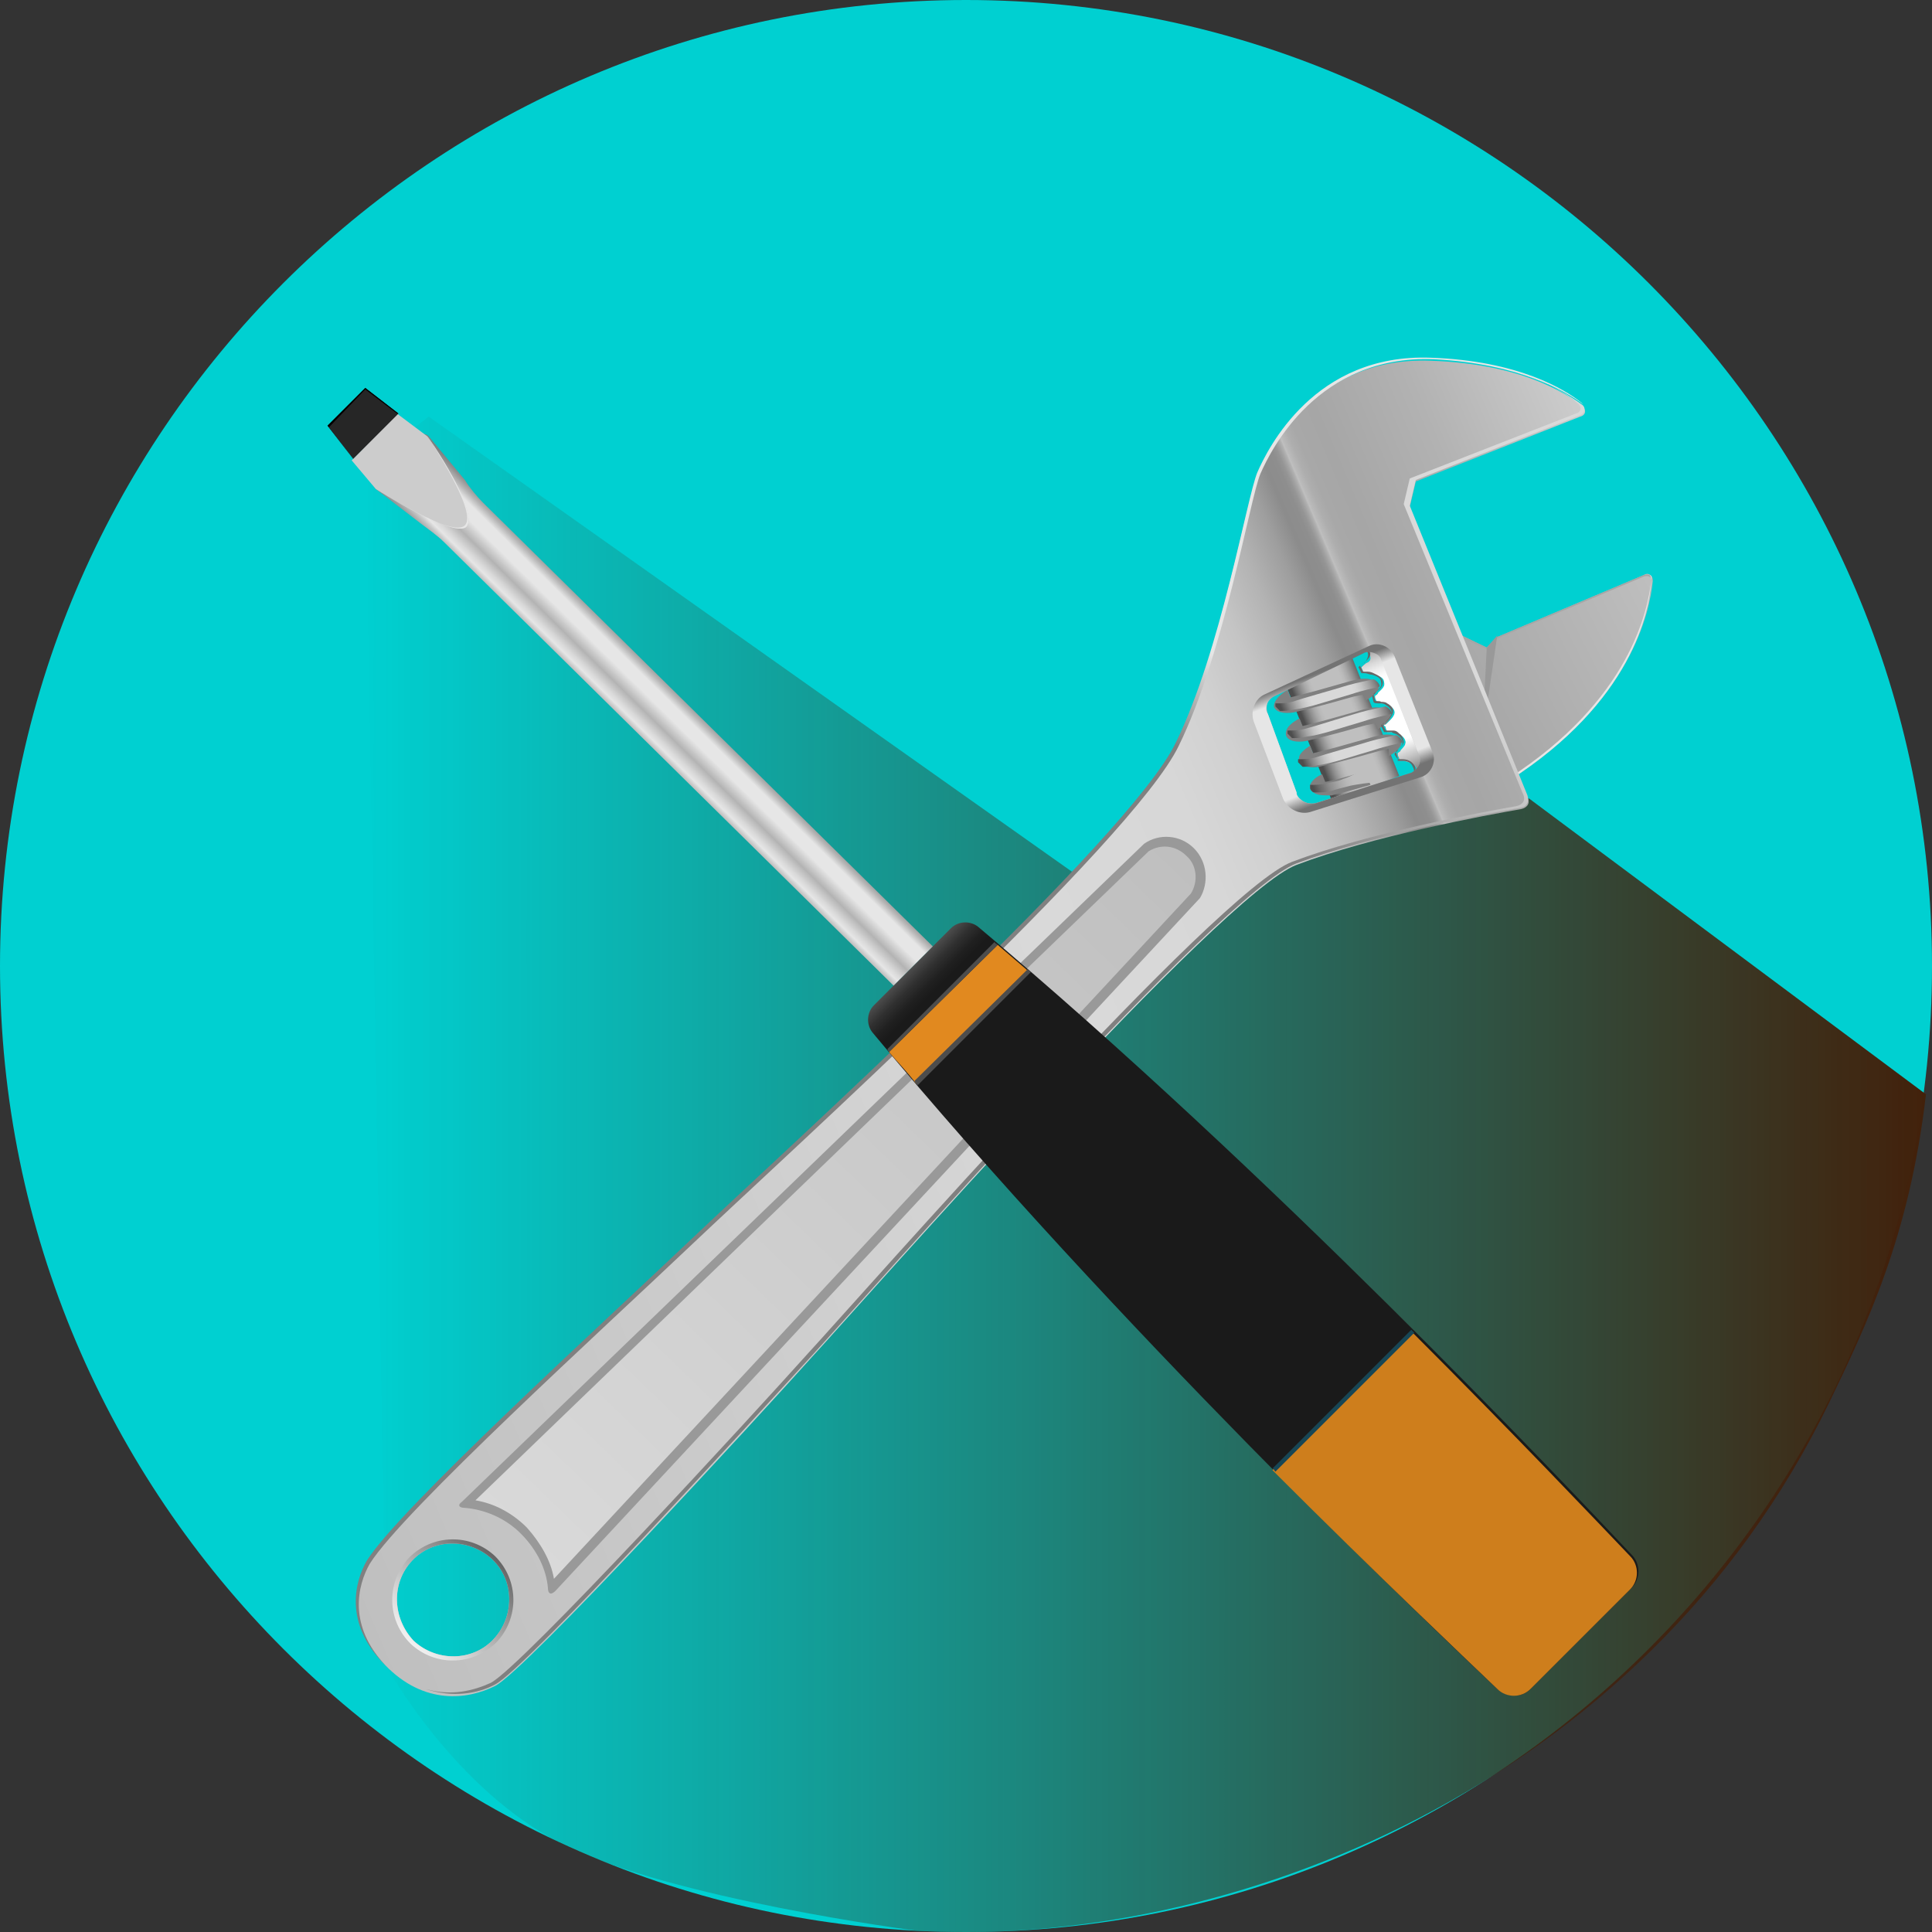 <?xml version="1.0" encoding="UTF-8" standalone="no"?>
<svg
   xmlns:dc="http://purl.org/dc/elements/1.1/"
   xmlns:cc="http://creativecommons.org/ns#"
   xmlns:rdf="http://www.w3.org/1999/02/22-rdf-syntax-ns#"
   xmlns:svg="http://www.w3.org/2000/svg"
   xmlns="http://www.w3.org/2000/svg"
   xmlns:xlink="http://www.w3.org/1999/xlink"
   xmlns:sodipodi="http://sodipodi.sourceforge.net/DTD/sodipodi-0.dtd"
   xmlns:inkscape="http://www.inkscape.org/namespaces/inkscape"
   version="1.1"
   id="Calque_3"
   x="0px"
   y="0px"
   viewBox="0 0 128 128"
   xml:space="preserve"
   sodipodi:docname="syn_maintenance.svg"
   width="128"
   height="128"
   inkscape:version="1.0.2 (e86c870879, 2021-01-15)"
   inkscape:export-filename="/home/sebastien/SRC/trunk/Watchdogd/IHM/img/syn_maintenance.png"
   inkscape:export-xdpi="96"
   inkscape:export-ydpi="96"><rect x="0" y="0" width="128" height="128" fill="#333333" stroke="none"/><defs
   id="defs457" /><sodipodi:namedview
   pagecolor="#ffffff"
   bordercolor="#666666"
   borderopacity="1"
   objecttolerance="10"
   gridtolerance="10"
   guidetolerance="10"
   inkscape:pageopacity="0"
   inkscape:pageshadow="2"
   inkscape:window-width="1920"
   inkscape:window-height="979"
   id="namedview455"
   showgrid="false"
   inkscape:zoom="6.203125"
   inkscape:cx="64"
   inkscape:cy="64"
   inkscape:window-x="0"
   inkscape:window-y="0"
   inkscape:window-maximized="1"
   inkscape:current-layer="g29" />
<style
   type="text/css"
   id="style2">
	.st0{fill:none;}
	.st1{fill:#572A2D;}
	.st2{fill:url(#SVGID_1_);}
	.st3{fill:url(#SVGID_2_);}
	.st4{fill:url(#SVGID_3_);}
	.st5{fill:#A6A6A6;}
	.st6{fill:#E6E6E6;}
	.st7{fill:#999999;}
	.st8{fill:url(#SVGID_4_);}
	.st9{fill:#808080;}
	.st10{fill:url(#SVGID_5_);}
	.st11{fill:url(#SVGID_6_);}
	.st12{fill:url(#SVGID_7_);}
	.st13{fill:url(#SVGID_8_);}
	.st14{fill:url(#SVGID_9_);}
	.st15{fill:url(#SVGID_10_);}
	.st16{fill:#666666;}
	.st17{fill:url(#SVGID_12_);}
	.st18{fill:url(#SVGID_13_);}
	.st19{fill:url(#SVGID_14_);}
	.st20{fill:url(#SVGID_15_);}
	.st21{fill:url(#SVGID_16_);}
	.st22{fill:url(#SVGID_17_);}
	.st23{fill:url(#SVGID_18_);}
	.st24{fill:url(#SVGID_19_);}
	.st25{fill:#E1891F;}
	.st26{fill:#4D4D4D;}
	.st27{fill:#CE7E1C;}
	.st28{fill:#184655;}
	.st29{fill:url(#SVGID_20_);}
	.st30{fill:#CCCCCC;}
	.st31{fill:#262626;}
</style>
<pattern
   y="128"
   width="32.2"
   height="34.5"
   patternUnits="userSpaceOnUse"
   id="SVGID_11_"
   viewBox="0 -34.5 32.2 34.5"
   style="overflow:visible">
	<g
   id="g16">
		<rect
   y="-34.5"
   class="st0"
   width="32.2"
   height="34.5"
   id="rect4" />
		<g
   id="g14">
			<rect
   y="-34.5"
   class="st0"
   width="32.2"
   height="34.5"
   id="rect6" />
			<g
   id="g12">
				<rect
   y="-34.5"
   class="st0"
   width="32.2"
   height="34.5"
   id="rect8" />
				<rect
   y="-34.5"
   class="st1"
   width="32.2"
   height="34.5"
   id="rect10" />
			</g>
		</g>
	</g>
</pattern>
<g
   id="g452">
	<g
   id="g29">
		<pattern
   id="SVGID_1_"
   xlink:href="#SVGID_11_"
   patternTransform="matrix(1.328 0 0 1.328 2607.503 2660.173)">
		</pattern>
		<path
   class="st2"
   d="M 128,64 C 128,99.3 99.3,128 64,128 28.7,128 0,99.3 0,64 0,28.7 28.7,0 64,0 c 35.3,0 64,28.7 64,64 z"
   id="path20"
   style="fill:#00d0d1;fill-opacity:1" />
		
			<linearGradient
   id="SVGID_2_"
   gradientUnits="userSpaceOnUse"
   x1="24.152"
   y1="50.205"
   x2="127.552"
   y2="50.205"
   gradientTransform="matrix(1,0,0,-1,0,128)">
			<stop
   offset="0"
   style="stop-color:#42210B;stop-opacity:0"
   id="stop22" />
			<stop
   offset="1"
   style="stop-color:#42210B"
   id="stop24" />
		</linearGradient>
		<path
   class="st3"
   d="m 121.2,92.9 c 2.4,-5 5.3,-10.9 6.4,-20.4 L 101.3,52.9 72.5,58.8 28.4,27.6 l -4.2,3.3 1.4,79.5 c 0,0 4.5,8.2 11.7,11.8 7.2,3.6 23.3,5.7 23.3,5.7 20.6,1.3 48.3,-9.5 60.6,-35 z"
   id="path27"
   style="fill:url(#SVGID_2_)" />
	</g>
	<g
   id="g380">
		<g
   id="g361">
			<g
   id="g44">
				
					<linearGradient
   id="SVGID_3_"
   gradientUnits="userSpaceOnUse"
   x1="-106.456"
   y1="558.615"
   x2="-111.391"
   y2="544.221"
   gradientTransform="matrix(-0.719,-0.695,-0.695,0.719,408.832,-428.836)">
					<stop
   offset="1.733100e-03"
   style="stop-color:#A6A6A6"
   id="stop31" />
					<stop
   offset="1"
   style="stop-color:#BFBFBF"
   id="stop33" />
				</linearGradient>
				<path
   class="st4"
   d="m 109.5,38.5 c -0.2,2 -1.4,8 -9.5,13.2 -3.4,-5 -4.2,-10.1 -4.2,-10.1 l 2.7,1.3 0.7,-0.7 9.7,-4.1 c 0.3,-0.2 0.6,0 0.6,0.4 z"
   id="path36"
   style="fill:url(#SVGID_3_)" />
				<path
   class="st5"
   d="m 108.9,38.2 -9.7,4.1 -0.7,0.7 -2.7,-1.2 c 0,-0.1 0,-0.2 0,-0.2 l 2.7,1.3 0.7,-0.7 9.7,-4.1 c 0.3,-0.1 0.6,0 0.6,0.4 0,0 0,0 0,0 -0.1,-0.3 -0.3,-0.4 -0.6,-0.3 z"
   id="path38" />
				<path
   class="st6"
   d="m 109.4,38.4 c 0,-0.1 0,-0.2 -0.1,-0.3 0.1,0 0.2,0.2 0.1,0.3 -0.1,2.1 -1.3,8.1 -9.4,13.3 0,0 0,-0.1 -0.1,-0.1 8.1,-5.2 9.3,-11.2 9.5,-13.2 z"
   id="path40" />
				<polygon
   class="st7"
   points="98.2,48.9 99.2,42.1 98.5,42.9 "
   id="polygon42" />
			</g>
			<g
   id="g209">
				
					<linearGradient
   id="SVGID_4_"
   gradientUnits="userSpaceOnUse"
   x1="126.156"
   y1="-573.411"
   x2="130.889"
   y2="-573.411"
   gradientTransform="matrix(-0.928,0.372,0.372,0.928,421.672,532.429)">
					<stop
   offset="0"
   style="stop-color:#4D4D4D"
   id="stop46" />
					<stop
   offset="4.800854e-02"
   style="stop-color:#696969"
   id="stop48" />
					<stop
   offset="0.123"
   style="stop-color:#8E8E8E"
   id="stop50" />
					<stop
   offset="0.192"
   style="stop-color:#A9A9A9"
   id="stop52" />
					<stop
   offset="0.253"
   style="stop-color:#B9B9B9"
   id="stop54" />
					<stop
   offset="0.3"
   style="stop-color:#BFBFBF"
   id="stop56" />
					<stop
   offset="0.7"
   style="stop-color:#BFBFBF"
   id="stop58" />
					<stop
   offset="0.747"
   style="stop-color:#B9B9B9"
   id="stop60" />
					<stop
   offset="0.808"
   style="stop-color:#A9A9A9"
   id="stop62" />
					<stop
   offset="0.877"
   style="stop-color:#8E8E8E"
   id="stop64" />
					<stop
   offset="0.952"
   style="stop-color:#696969"
   id="stop66" />
					<stop
   offset="1"
   style="stop-color:#4D4D4D"
   id="stop68" />
				</linearGradient>
				<polygon
   class="st8"
   points="89.4,43.1 85,44.9 88.3,53.2 92.7,51.4 "
   id="polygon71"
   style="fill:url(#SVGID_4_)" />
				<g
   id="g106">
					<path
   class="st9"
   d="m 85.3,45.7 0.2,0.5 c 0,0 0,0 0,0 0.9,-0.2 2.3,-0.6 3.7,-1 C 89.5,45.1 90,45 90,45 c 0.6,-0.1 1.1,0 1.3,0.4 0.2,0.3 -0.4,0.8 -0.8,1 L 90.3,46 c -0.2,0.1 -0.5,0.1 -0.8,0.2 -2.8,0.8 -3.8,1 -3.8,1 -0.6,0.1 -1.2,0 -1.3,-0.4 0,-0.5 0.6,-0.9 0.9,-1.1 z"
   id="path73" />
					
						<linearGradient
   id="SVGID_5_"
   gradientUnits="userSpaceOnUse"
   x1="125.081"
   y1="-575.806"
   x2="131.982"
   y2="-575.806"
   gradientTransform="matrix(-0.928,0.372,0.372,0.928,421.672,532.429)">
						<stop
   offset="0"
   style="stop-color:#4D4D4D"
   id="stop75" />
						<stop
   offset="7.062650e-03"
   style="stop-color:#525252"
   id="stop77" />
						<stop
   offset="7.697048e-02"
   style="stop-color:#828282"
   id="stop79" />
						<stop
   offset="0.143"
   style="stop-color:#A7A7A7"
   id="stop81" />
						<stop
   offset="0.205"
   style="stop-color:#C3C3C3"
   id="stop83" />
						<stop
   offset="0.259"
   style="stop-color:#D3D3D3"
   id="stop85" />
						<stop
   offset="0.3"
   style="stop-color:#D9D9D9"
   id="stop87" />
						<stop
   offset="0.7"
   style="stop-color:#D9D9D9"
   id="stop89" />
						<stop
   offset="0.741"
   style="stop-color:#D3D3D3"
   id="stop91" />
						<stop
   offset="0.795"
   style="stop-color:#C3C3C3"
   id="stop93" />
						<stop
   offset="0.857"
   style="stop-color:#A7A7A7"
   id="stop95" />
						<stop
   offset="0.923"
   style="stop-color:#828282"
   id="stop97" />
						<stop
   offset="0.993"
   style="stop-color:#525252"
   id="stop99" />
						<stop
   offset="1"
   style="stop-color:#4D4D4D"
   id="stop101" />
					</linearGradient>
					<path
   class="st10"
   d="M 89.3,45.4 C 90,45.2 90.6,45.1 91,45 c 0.2,0.1 0.3,0.2 0.4,0.4 0,0 0,0.1 0,0.1 -0.4,0.1 -1,0.2 -1.9,0.5 -1.4,0.4 -2.8,0.9 -3.7,1 -0.4,0.1 -0.7,0.1 -1,0.1 -0.1,-0.1 -0.2,-0.2 -0.3,-0.3 0,-0.1 0,-0.2 0,-0.2 0.3,0 0.7,0 1.1,-0.1 0.9,-0.3 2.4,-0.7 3.7,-1.1 z"
   id="path104"
   style="fill:url(#SVGID_5_)" />
				</g>
				<g
   id="g141">
					<path
   class="st9"
   d="m 86.1,47.6 0.2,0.5 c 0,0 0,0 0,0 0.9,-0.2 2.3,-0.6 3.7,-1 0.3,-0.1 0.8,-0.2 0.8,-0.2 0.6,-0.1 1.1,0 1.3,0.4 0.2,0.3 -0.4,0.8 -0.8,1 l -0.2,-0.4 c -0.2,0.1 -0.5,0.1 -0.8,0.2 -2.8,0.8 -3.8,1 -3.8,1 -0.6,0.1 -1.2,0 -1.3,-0.4 -0.1,-0.5 0.5,-0.9 0.9,-1.1 z"
   id="path108" />
					
						<linearGradient
   id="SVGID_6_"
   gradientUnits="userSpaceOnUse"
   x1="125.081"
   y1="-573.798"
   x2="131.982"
   y2="-573.798"
   gradientTransform="matrix(-0.928,0.372,0.372,0.928,421.672,532.429)">
						<stop
   offset="0"
   style="stop-color:#4D4D4D"
   id="stop110" />
						<stop
   offset="7.062650e-03"
   style="stop-color:#525252"
   id="stop112" />
						<stop
   offset="7.697048e-02"
   style="stop-color:#828282"
   id="stop114" />
						<stop
   offset="0.143"
   style="stop-color:#A7A7A7"
   id="stop116" />
						<stop
   offset="0.205"
   style="stop-color:#C3C3C3"
   id="stop118" />
						<stop
   offset="0.259"
   style="stop-color:#D3D3D3"
   id="stop120" />
						<stop
   offset="0.3"
   style="stop-color:#D9D9D9"
   id="stop122" />
						<stop
   offset="0.7"
   style="stop-color:#D9D9D9"
   id="stop124" />
						<stop
   offset="0.741"
   style="stop-color:#D3D3D3"
   id="stop126" />
						<stop
   offset="0.795"
   style="stop-color:#C3C3C3"
   id="stop128" />
						<stop
   offset="0.857"
   style="stop-color:#A7A7A7"
   id="stop130" />
						<stop
   offset="0.923"
   style="stop-color:#828282"
   id="stop132" />
						<stop
   offset="0.993"
   style="stop-color:#525252"
   id="stop134" />
						<stop
   offset="1"
   style="stop-color:#4D4D4D"
   id="stop136" />
					</linearGradient>
					<path
   class="st11"
   d="m 90.1,47.2 c 0.7,-0.2 1.3,-0.3 1.7,-0.4 0.2,0.1 0.3,0.2 0.4,0.4 0,0 0,0.1 0,0.1 -0.4,0.1 -1,0.2 -1.9,0.5 -1.4,0.4 -2.8,0.9 -3.7,1 -0.4,0.1 -0.7,0.1 -1,0.1 -0.1,-0.1 -0.2,-0.2 -0.3,-0.3 0,-0.1 0,-0.2 0,-0.2 0.3,0 0.7,0 1.1,-0.1 0.8,-0.2 2.3,-0.7 3.7,-1.1 z"
   id="path139"
   style="fill:url(#SVGID_6_)" />
				</g>
				<g
   id="g176">
					<path
   class="st9"
   d="m 86.8,49.4 0.2,0.5 c 0,0 0,0 0,0 0.9,-0.2 2.3,-0.6 3.7,-1 0.3,-0.1 0.8,-0.2 0.8,-0.2 0.6,-0.1 1.1,0 1.3,0.4 0.2,0.3 -0.4,0.8 -0.8,1 v -0.5 c -0.2,0.1 -0.5,0.1 -0.8,0.2 -2.8,0.8 -3.8,1 -3.8,1 -0.6,0.1 -1.2,0 -1.3,-0.4 -0.2,-0.4 0.4,-0.8 0.7,-1 z"
   id="path143" />
					
						<linearGradient
   id="SVGID_7_"
   gradientUnits="userSpaceOnUse"
   x1="125.081"
   y1="-571.791"
   x2="131.982"
   y2="-571.791"
   gradientTransform="matrix(-0.928,0.372,0.372,0.928,421.672,532.429)">
						<stop
   offset="0"
   style="stop-color:#4D4D4D"
   id="stop145" />
						<stop
   offset="7.062650e-03"
   style="stop-color:#525252"
   id="stop147" />
						<stop
   offset="7.697048e-02"
   style="stop-color:#828282"
   id="stop149" />
						<stop
   offset="0.143"
   style="stop-color:#A7A7A7"
   id="stop151" />
						<stop
   offset="0.205"
   style="stop-color:#C3C3C3"
   id="stop153" />
						<stop
   offset="0.259"
   style="stop-color:#D3D3D3"
   id="stop155" />
						<stop
   offset="0.3"
   style="stop-color:#D9D9D9"
   id="stop157" />
						<stop
   offset="0.7"
   style="stop-color:#D9D9D9"
   id="stop159" />
						<stop
   offset="0.741"
   style="stop-color:#D3D3D3"
   id="stop161" />
						<stop
   offset="0.795"
   style="stop-color:#C3C3C3"
   id="stop163" />
						<stop
   offset="0.857"
   style="stop-color:#A7A7A7"
   id="stop165" />
						<stop
   offset="0.923"
   style="stop-color:#828282"
   id="stop167" />
						<stop
   offset="0.993"
   style="stop-color:#525252"
   id="stop169" />
						<stop
   offset="1"
   style="stop-color:#4D4D4D"
   id="stop171" />
					</linearGradient>
					<path
   class="st12"
   d="m 90.8,49.1 c 0.7,-0.2 1.3,-0.3 1.7,-0.4 0.2,0.1 0.3,0.2 0.4,0.4 0,0 0,0.1 0,0.1 -0.4,0.1 -1,0.2 -1.9,0.5 -1.4,0.4 -2.8,0.9 -3.7,1 -0.4,0.1 -0.7,0.1 -1,0.1 -0.1,-0.1 -0.2,-0.2 -0.3,-0.3 0,-0.1 0,-0.2 0,-0.2 0.3,0 0.7,0 1.1,-0.1 0.9,-0.3 2.4,-0.7 3.7,-1.1 z"
   id="path174"
   style="fill:url(#SVGID_7_)" />
				</g>
				<g
   id="g207">
					<path
   class="st9"
   d="m 86.8,52.2 c 0,0 0,0 0,0 0,0 0,-0.1 0,0 0,-0.1 0,-0.1 0,-0.1 0,0 0,0 0,0 0,0 0,0 0,-0.1 0.1,-0.3 0.5,-0.6 0.8,-0.7 l 0.2,0.5 c 0,0 0,0 0,0 0.6,-0.1 1.7,-0.4 2.6,-0.7 l 0.4,0.9 c -1.7,0.5 -2.6,0.7 -2.6,0.7 -0.4,0 -0.8,0 -1,-0.1 -0.1,0 -0.1,-0.1 -0.2,-0.1 0,0 0,0 0,0 0,0 0,0 -0.1,-0.1 0,0 0,0 0,0 -0.1,-0.1 -0.1,-0.1 -0.1,-0.2 0,0 0,0 0,0 z"
   id="path178" />
					
						<linearGradient
   id="SVGID_8_"
   gradientUnits="userSpaceOnUse"
   x1="123.096"
   y1="-569.801"
   x2="131.982"
   y2="-569.801"
   gradientTransform="matrix(-0.928,0.372,0.372,0.928,421.672,532.429)">
						<stop
   offset="0"
   style="stop-color:#4D4D4D"
   id="stop180" />
						<stop
   offset="4.800854e-02"
   style="stop-color:#696969"
   id="stop182" />
						<stop
   offset="0.123"
   style="stop-color:#8E8E8E"
   id="stop184" />
						<stop
   offset="0.192"
   style="stop-color:#A9A9A9"
   id="stop186" />
						<stop
   offset="0.253"
   style="stop-color:#B9B9B9"
   id="stop188" />
						<stop
   offset="0.3"
   style="stop-color:#BFBFBF"
   id="stop190" />
						<stop
   offset="0.7"
   style="stop-color:#BFBFBF"
   id="stop192" />
						<stop
   offset="0.747"
   style="stop-color:#B9B9B9"
   id="stop194" />
						<stop
   offset="0.808"
   style="stop-color:#A9A9A9"
   id="stop196" />
						<stop
   offset="0.877"
   style="stop-color:#8E8E8E"
   id="stop198" />
						<stop
   offset="0.952"
   style="stop-color:#696969"
   id="stop200" />
						<stop
   offset="1"
   style="stop-color:#4D4D4D"
   id="stop202" />
					</linearGradient>
					<path
   class="st13"
   d="m 86.9,52.4 c 0,0 0,0 0,0 0,0 0,0 0,0 -0.1,0 -0.1,0 0,0 -0.1,-0.1 -0.1,-0.2 -0.1,-0.2 0,0 0,0 0,-0.1 0,0 0,0 0,0 0,0 0,0 0,0 0,0 0,0 0,0 0,0 0,0 0,0 0,0 0,0 0,-0.1 v 0 c 0.3,0 0.7,0 1.1,-0.1 0.3,-0.1 0.7,-0.1 1.1,-0.3 0.4,-0.1 1.5,-0.7 2,-1 l 0.5,1.2 c -0.5,0 -1.9,0.2 -2.2,0.3 -0.4,0.1 -0.8,0.2 -1.1,0.3 -0.4,0.1 -0.7,0.1 -1,0.1 v 0 c -0.2,0 -0.2,0 -0.3,-0.1 z"
   id="path205"
   style="fill:url(#SVGID_8_)" />
				</g>
			</g>
			<g
   id="g271">
				
					<linearGradient
   id="SVGID_9_"
   gradientUnits="userSpaceOnUse"
   x1="123.75"
   y1="-573.237"
   x2="125.909"
   y2="-573.237"
   gradientTransform="matrix(-0.928,0.372,0.372,0.928,421.672,532.429)">
					<stop
   offset="0"
   style="stop-color:#4D4D4D"
   id="stop211" />
					<stop
   offset="7.376400e-02"
   style="stop-color:#515151"
   id="stop213" />
					<stop
   offset="0.149"
   style="stop-color:#5D5D5D"
   id="stop215" />
					<stop
   offset="0.226"
   style="stop-color:#717171"
   id="stop217" />
					<stop
   offset="0.302"
   style="stop-color:#8E8E8E"
   id="stop219" />
					<stop
   offset="0.379"
   style="stop-color:#B3B3B3"
   id="stop221" />
					<stop
   offset="0.402"
   style="stop-color:#BFBFBF"
   id="stop223" />
					<stop
   offset="0.695"
   style="stop-color:#BFBFBF"
   id="stop225" />
					<stop
   offset="0.746"
   style="stop-color:#BABABA"
   id="stop227" />
					<stop
   offset="0.805"
   style="stop-color:#ADADAD"
   id="stop229" />
					<stop
   offset="0.868"
   style="stop-color:#959595"
   id="stop231" />
					<stop
   offset="0.934"
   style="stop-color:#757575"
   id="stop233" />
					<stop
   offset="1"
   style="stop-color:#4D4D4D"
   id="stop235" />
				</linearGradient>
				<path
   class="st14"
   d="M 90.7,43.3 C 90.5,43.1 90.2,43 90,42.9 c -0.1,0 -0.2,0 -0.3,0 -0.1,0 -0.1,0 -0.1,-0.1 0,-0.1 -0.1,-0.2 -0.1,-0.2 0.6,-0.2 1.3,-0.5 1.9,-0.7 0.1,0 0.1,0 0.1,0.1 0.1,0.2 0.1,0.4 0.2,0.5 0.6,1.5 1.2,3.1 1.8,4.6 0.5,1.3 1,2.6 1.6,3.9 0,0.1 0,0.1 0.1,0.2 0,0 -0.4,0.2 -0.4,0.2 -0.5,0.2 -1,0.4 -1.5,0.7 0,-0.1 -0.1,-0.2 -0.1,-0.2 0,-0.1 0,-0.1 0.1,-0.1 0.1,-0.1 0.2,-0.1 0.3,-0.2 0.2,-0.2 0.4,-0.5 0.2,-0.8 -0.2,-0.3 -0.5,-0.3 -0.8,-0.4 -0.1,0 -0.2,0 -0.3,0 0,0 0,-0.1 0,-0.1 0,-0.1 -0.1,-0.2 -0.1,-0.3 0,0 0,0 0,-0.1 0.1,-0.1 0.2,-0.1 0.2,-0.2 0.1,-0.1 0.3,-0.3 0.3,-0.4 0.1,-0.2 -0.1,-0.5 -0.3,-0.6 -0.1,-0.1 -0.3,-0.1 -0.4,-0.2 -0.1,0 -0.5,0 -0.5,0 0,-0.1 -0.1,-0.2 -0.1,-0.3 0,0 0,-0.1 -0.1,-0.1 0,-0.1 0,-0.1 0.1,-0.1 0.2,-0.2 0.6,-0.5 0.6,-0.8 0,-0.2 -0.2,-0.4 -0.4,-0.5 -0.1,-0.1 -0.3,-0.1 -0.4,-0.1 -0.1,0 -0.4,0 -0.4,-0.1 0,-0.1 -0.1,-0.2 -0.1,-0.3 0,0 0,-0.1 0,-0.1 0,0 0.2,-0.1 0.2,-0.2 0.2,-0.2 0.5,-0.4 0.4,-0.7 0,-0.3 -0.3,-0.4 -0.6,-0.5 -0.2,0 -0.3,-0.1 -0.5,-0.1 0,0 -0.1,0 -0.2,0 0,0 0,-0.1 -0.1,-0.1 0,-0.1 -0.1,-0.2 -0.1,-0.3 0,0 0.3,-0.3 0.4,-0.3 0.2,-0.1 0.3,-0.3 0.1,-0.6"
   id="path238"
   style="fill:url(#SVGID_9_)" />
				
					<linearGradient
   id="SVGID_10_"
   gradientUnits="userSpaceOnUse"
   x1="124.83"
   y1="-568.135"
   x2="124.83"
   y2="-578.339"
   gradientTransform="matrix(-0.928,0.372,0.372,0.928,421.672,532.429)">
					<stop
   offset="0"
   style="stop-color:#4D4D4D"
   id="stop240" />
					<stop
   offset="7.239036e-02"
   style="stop-color:#7F7F7F"
   id="stop242" />
					<stop
   offset="0.179"
   style="stop-color:#C4C4C4"
   id="stop244" />
					<stop
   offset="0.256"
   style="stop-color:#EFEFEF"
   id="stop246" />
					<stop
   offset="0.295"
   style="stop-color:#FFFFFF"
   id="stop248" />
					<stop
   offset="0.695"
   style="stop-color:#FFFFFF"
   id="stop250" />
					<stop
   offset="0.737"
   style="stop-color:#FBFBFB"
   id="stop252" />
					<stop
   offset="0.783"
   style="stop-color:#EDEDED"
   id="stop254" />
					<stop
   offset="0.831"
   style="stop-color:#D8D8D8"
   id="stop256" />
					<stop
   offset="0.88"
   style="stop-color:#B9B9B9"
   id="stop258" />
					<stop
   offset="0.93"
   style="stop-color:#929292"
   id="stop260" />
					<stop
   offset="0.98"
   style="stop-color:#626262"
   id="stop262" />
					<stop
   offset="1"
   style="stop-color:#4D4D4D"
   id="stop264" />
				</linearGradient>
				<path
   class="st15"
   d="M 90.7,43.3 C 90.5,43.1 90.2,43 90,42.9 c -0.1,0 -0.2,0 -0.3,0 -0.1,0 -0.1,0 -0.1,-0.1 0,-0.1 -0.1,-0.2 -0.1,-0.2 0.6,-0.2 1.3,-0.5 1.9,-0.7 0.1,0 0.1,0 0.1,0.1 0.1,0.2 0.1,0.4 0.2,0.5 0.6,1.5 1.2,3.1 1.8,4.6 0.5,1.3 1,2.6 1.6,3.9 0,0.1 0,0.1 0.1,0.2 0,0 -0.4,0.2 -0.4,0.2 -0.5,0.2 -1,0.4 -1.5,0.7 0,-0.1 -0.1,-0.2 -0.1,-0.2 0,-0.1 0,-0.1 0.1,-0.1 0.1,-0.1 0.2,-0.1 0.3,-0.2 0.2,-0.2 0.4,-0.5 0.2,-0.8 -0.2,-0.3 -0.5,-0.3 -0.8,-0.4 -0.1,0 -0.2,0 -0.3,0 0,0 0,-0.1 0,-0.1 0,-0.1 -0.1,-0.2 -0.1,-0.3 0,0 0,0 0,-0.1 0.1,-0.1 0.2,-0.1 0.2,-0.2 0.1,-0.1 0.3,-0.3 0.3,-0.4 0.1,-0.2 -0.1,-0.5 -0.3,-0.6 -0.1,-0.1 -0.3,-0.1 -0.4,-0.2 -0.1,0 -0.5,0 -0.5,0 0,-0.1 -0.1,-0.2 -0.1,-0.3 0,0 0,-0.1 -0.1,-0.1 0,-0.1 0,-0.1 0.1,-0.1 0.2,-0.2 0.6,-0.5 0.6,-0.8 0,-0.2 -0.2,-0.4 -0.4,-0.5 -0.1,-0.1 -0.3,-0.1 -0.4,-0.1 -0.1,0 -0.4,0 -0.4,-0.1 0,-0.1 -0.1,-0.2 -0.1,-0.3 0,0 0,-0.1 0,-0.1 0,0 0.2,-0.1 0.2,-0.2 0.2,-0.2 0.5,-0.4 0.4,-0.7 0,-0.3 -0.3,-0.4 -0.6,-0.5 -0.2,0 -0.3,-0.1 -0.5,-0.1 0,0 -0.1,0 -0.2,0 0,0 0,-0.1 -0.1,-0.1 0,-0.1 -0.1,-0.2 -0.1,-0.3 0,0 0.3,-0.3 0.4,-0.3 0.2,-0.1 0.3,-0.3 0.1,-0.6"
   id="path267"
   style="fill:url(#SVGID_10_)" />
				<path
   class="st16"
   d="m 92.9,50.4 c -0.1,0 -0.2,0 -0.3,0 0,0 0,-0.1 0,-0.1 L 92.4,50 c 0,0 0,0 0,-0.1 0.1,-0.1 0.2,-0.1 0.2,-0.2 0.1,-0.1 0.3,-0.3 0.3,-0.4 0.1,-0.2 -0.1,-0.5 -0.3,-0.6 -0.1,-0.1 -0.3,-0.1 -0.4,-0.2 -0.1,0 -0.5,0 -0.5,0 l -0.2,-0.4 c 0,-0.1 0,-0.1 0.1,-0.1 0.2,-0.2 0.6,-0.5 0.6,-0.8 0,-0.2 -0.2,-0.4 -0.4,-0.5 -0.1,-0.1 -0.3,-0.1 -0.4,-0.1 -0.1,0 -0.4,0 -0.4,-0.1 l -0.1,-0.4 c 0,0 0.2,-0.1 0.2,-0.2 0.2,-0.2 0.5,-0.4 0.4,-0.7 0,-0.3 -0.3,-0.4 -0.6,-0.5 -0.2,0 -0.3,-0.1 -0.5,-0.1 0,0 -0.1,0 -0.2,0 L 90,44.2 c 0,0 0.3,-0.3 0.4,-0.3 0.2,-0.2 0.3,-0.5 0.2,-0.7 -0.2,-0.2 -0.5,-0.3 -0.7,-0.4 -0.1,0 -0.2,0 -0.3,0 -0.1,0 -0.1,0 -0.1,-0.1 l -0.1,-0.2 c 0,0 0.1,0 0.1,-0.1 l 0.1,0.2 c 0,0.1 0,0.1 0.1,0.1 0.1,0 0.2,0 0.3,0 0.3,0 0.6,0.1 0.7,0.4 0.2,0.3 0,0.5 -0.2,0.7 0,0 -0.4,0.3 -0.4,0.3 l 0.2,0.4 c 0,0 0.1,0 0.2,0 0.2,0 0.3,0 0.5,0.1 0.2,0.1 0.5,0.2 0.6,0.5 0.1,0.3 -0.2,0.6 -0.4,0.7 0,0 -0.2,0.1 -0.2,0.2 l 0.1,0.4 c 0,0.1 0.3,0 0.4,0.1 0.1,0 0.3,0 0.4,0.1 0.2,0.1 0.4,0.3 0.4,0.5 0,0.3 -0.3,0.6 -0.6,0.8 0,0 -0.1,0 -0.1,0.1 l 0.2,0.4 c 0,0 0.5,0 0.5,0 0.2,0 0.3,0.1 0.4,0.2 0.2,0.1 0.3,0.4 0.3,0.6 -0.1,0.2 -0.2,0.3 -0.3,0.4 -0.1,0.1 -0.2,0.1 -0.2,0.2 -0.1,0 0,0 0,0.1 l 0.1,0.3 c 0,0 0,0.1 0,0.1 0.1,0 0.2,0 0.3,0 0.3,0 0.6,0.1 0.8,0.4 0.2,0.3 0,0.6 -0.2,0.8 -0.1,0.1 -0.2,0.1 -0.3,0.2 -0.1,0 -0.1,0 -0.1,0.1 l 0.1,0.2 c 0,0 -0.1,0 -0.1,0.1 L 93,51.9 c 0,-0.1 0,-0.1 0.1,-0.1 0.1,-0.1 0.2,-0.1 0.3,-0.2 0.2,-0.2 0.4,-0.5 0.2,-0.8 -0.1,-0.3 -0.4,-0.4 -0.7,-0.4 z"
   id="path269" />
			</g>
			<g
   id="g359">
				
					<linearGradient
   id="SVGID_12_"
   gradientUnits="userSpaceOnUse"
   x1="-117.192"
   y1="547.14"
   x2="-75.671"
   y2="644.956"
   gradientTransform="matrix(-0.719,-0.695,-0.695,0.719,408.832,-428.836)">
					<stop
   offset="0"
   style="stop-color:#CCCCCC"
   id="stop273" />
					<stop
   offset="9.164444e-02"
   style="stop-color:#B2B2B2"
   id="stop275" />
					<stop
   offset="0.154"
   style="stop-color:#A6A6A6"
   id="stop277" />
					<stop
   offset="0.17"
   style="stop-color:#A8A8A8"
   id="stop279" />
					<stop
   offset="0.175"
   style="stop-color:#AEAEAE"
   id="stop281" />
					<stop
   offset="0.179"
   style="stop-color:#BABABA"
   id="stop283" />
					<stop
   offset="0.18"
   style="stop-color:#BFBFBF"
   id="stop285" />
					<stop
   offset="0.181"
   style="stop-color:#B1B1B1"
   id="stop287" />
					<stop
   offset="0.183"
   style="stop-color:#A1A1A1"
   id="stop289" />
					<stop
   offset="0.185"
   style="stop-color:#959595"
   id="stop291" />
					<stop
   offset="0.188"
   style="stop-color:#8E8E8E"
   id="stop293" />
					<stop
   offset="0.196"
   style="stop-color:#8C8C8C"
   id="stop295" />
					<stop
   offset="0.208"
   style="stop-color:#9E9E9E"
   id="stop297" />
					<stop
   offset="0.229"
   style="stop-color:#B3B3B3"
   id="stop299" />
					<stop
   offset="0.253"
   style="stop-color:#C4C4C4"
   id="stop301" />
					<stop
   offset="0.283"
   style="stop-color:#D0D0D0"
   id="stop303" />
					<stop
   offset="0.325"
   style="stop-color:#D7D7D7"
   id="stop305" />
					<stop
   offset="0.442"
   style="stop-color:#D9D9D9"
   id="stop307" />
					<stop
   offset="1"
   style="stop-color:#BFBFBF"
   id="stop309" />
				</linearGradient>
				<path
   class="st17"
   d="m 78,49.3 c -3,6.3 -26.1,27.2 -32.1,32.9 -6,5.7 -19.3,17.8 -21.5,21.3 -0.8,1.4 -1.5,4.1 1.1,6.8 2.6,2.7 5.5,2.3 7.3,1.4 2,-1 17.5,-17.9 21,-21.8 3.5,-3.8 27.1,-30.7 32.1,-32.6 5,-1.9 12.6,-3.3 14.9,-3.7 0.4,-0.1 0.6,-0.4 0.4,-0.8 l -7.8,-19.2 0.4,-1.7 10.9,-4.3 c 0.4,-0.1 0.4,-0.5 0.1,-0.7 -1.1,-0.9 -4.1,-2.8 -10,-3 C 87.1,23.6 84,29.9 83.3,31.5 82.6,33 80.9,43.1 78,49.3 Z m 8.1,3.6 C 86,52.8 85.9,52.7 85.9,52.5 L 84,47.3 c -0.2,-0.5 0,-1.1 0.5,-1.4 l 5.8,-2.8 c 0.3,-0.2 0.7,-0.1 1,0.1 0.1,0.1 0.2,0.2 0.2,0.3 L 94,50 c 0.1,0.2 0.1,0.5 0,0.7 -0.1,0.2 -0.3,0.4 -0.5,0.5 l -6.3,2 c -0.4,0.1 -0.8,0 -1.1,-0.3 z m -58.8,50.5 c 1.4,-1.5 3.8,-1.5 5.3,-0.1 1.5,1.4 1.5,3.8 0.1,5.3 -1.4,1.5 -3.8,1.5 -5.3,0.1 -1.4,-1.5 -1.5,-3.8 -0.1,-5.3 z"
   id="path312"
   style="fill:url(#SVGID_12_)" />
				
					<linearGradient
   id="SVGID_13_"
   gradientUnits="userSpaceOnUse"
   x1="-91.856"
   y1="654.192"
   x2="-91.856"
   y2="538.961"
   gradientTransform="matrix(-0.719,-0.695,-0.695,0.719,408.832,-428.836)">
					<stop
   offset="0.697"
   style="stop-color:#808080"
   id="stop314" />
					<stop
   offset="0.75"
   style="stop-color:#E6E6E6"
   id="stop316" />
				</linearGradient>
				<path
   class="st18"
   d="m 83.3,31.3 c 0.7,-1.6 3.8,-7.9 11.5,-7.6 5.8,0.2 8.9,2.1 10,3 0,0 0.1,0.1 0.1,0.1 -1.2,-0.9 -4.2,-2.7 -9.9,-3 -7.7,-0.3 -10.8,6 -11.5,7.6 -0.7,1.7 -2.4,11.9 -5.4,18 -3,6.3 -26.1,27.2 -32.1,32.9 -6,5.7 -19.3,17.8 -21.5,21.3 -0.8,1.4 -1.5,4.1 1.1,6.8 0,0 0.1,0.1 0.1,0.1 -0.1,-0.1 -0.2,-0.2 -0.3,-0.3 -2.6,-2.7 -1.9,-5.4 -1.1,-6.8 2.2,-3.5 15.5,-15.6 21.5,-21.3 6,-5.7 29.1,-26.6 32.1,-32.9 3,-6.1 4.7,-16.2 5.4,-17.9 z"
   id="path319"
   style="fill:url(#SVGID_13_)" />
				
					<linearGradient
   id="SVGID_14_"
   gradientUnits="userSpaceOnUse"
   x1="-103.274"
   y1="653.601"
   x2="-103.274"
   y2="538.961"
   gradientTransform="matrix(-0.719,-0.695,-0.695,0.719,408.832,-428.836)">
					<stop
   offset="0.697"
   style="stop-color:#808080"
   id="stop321" />
					<stop
   offset="0.842"
   style="stop-color:#D9D9D9"
   id="stop323" />
				</linearGradient>
				<path
   class="st19"
   d="m 104.4,27.4 c 0.4,-0.1 0.4,-0.5 0.1,-0.7 -0.6,-0.5 -1.9,-1.4 -4,-2 2.3,0.7 3.6,1.6 4.3,2.1 0.3,0.2 0.2,0.6 -0.1,0.7 l -10.9,4.3 -0.4,1.7 7.8,19.2 c 0.1,0.4 0,0.7 -0.4,0.8 -2.3,0.4 -9.8,1.8 -14.9,3.7 -5,1.9 -28.6,28.8 -32.1,32.6 -3.5,3.8 -19,20.8 -21,21.8 -1.1,0.6 -2.8,0.9 -4.6,0.3 1.7,0.5 3.2,0.1 4.3,-0.4 2,-1 17.5,-17.9 21,-21.8 C 57,85.9 80.6,59 85.6,57.1 c 5,-1.9 12.6,-3.3 14.9,-3.7 0.4,-0.1 0.6,-0.4 0.4,-0.8 L 93,33.4 93.4,31.7 Z"
   id="path326"
   style="fill:url(#SVGID_14_)" />
				
					<linearGradient
   id="SVGID_15_"
   gradientUnits="userSpaceOnUse"
   x1="-99.029"
   y1="643.895"
   x2="-99.029"
   y2="651.914"
   gradientTransform="matrix(-0.719,-0.695,-0.695,0.719,408.832,-428.836)">
					<stop
   offset="0"
   style="stop-color:#666666"
   id="stop328" />
					<stop
   offset="0.28"
   style="stop-color:#919191"
   id="stop330" />
					<stop
   offset="0.771"
   style="stop-color:#D7D7D7"
   id="stop332" />
					<stop
   offset="1"
   style="stop-color:#F2F2F2"
   id="stop334" />
				</linearGradient>
				<path
   class="st20"
   d="m 27.1,103.2 c -1.5,1.6 -1.5,4.1 0.1,5.7 1.6,1.5 4.1,1.5 5.7,-0.1 1.5,-1.6 1.5,-4.1 -0.1,-5.7 -1.6,-1.5 -4.1,-1.5 -5.7,0.1 z m 0.2,0.2 c 1.4,-1.5 3.8,-1.5 5.3,-0.1 1.5,1.4 1.5,3.8 0.1,5.3 -1.4,1.5 -3.8,1.5 -5.3,0.1 -1.4,-1.5 -1.5,-3.8 -0.1,-5.3 z"
   id="path337"
   style="fill:url(#SVGID_15_)" />
				<path
   class="st7"
   d="m 30.8,99.9 c 1.2,0.1 2.6,0.6 3.7,1.7 1.1,1.1 1.7,2.4 1.8,3.6 0,0.4 0.2,0.5 0.5,0.2 L 79.5,59.5 c 0.6,-1 0.5,-2.4 -0.4,-3.3 -0.9,-0.9 -2.3,-1 -3.3,-0.3 L 30.6,99.5 c -0.3,0.2 -0.2,0.4 0.2,0.4 z"
   id="path339" />
				
					<linearGradient
   id="SVGID_16_"
   gradientUnits="userSpaceOnUse"
   x1="-99.19"
   y1="642.281"
   x2="-99.19"
   y2="578.678"
   gradientTransform="matrix(-0.719,-0.695,-0.695,0.719,408.832,-428.836)">
					<stop
   offset="0"
   style="stop-color:#D9D9D9"
   id="stop341" />
					<stop
   offset="1"
   style="stop-color:#BFBFBF"
   id="stop343" />
				</linearGradient>
				<path
   class="st21"
   d="M 36.7,104.6 78.9,59.2 c 0.5,-0.8 0.4,-1.9 -0.3,-2.5 v 0 C 77.9,56 76.9,55.9 76.1,56.4 l -44.6,43 c 1.2,0.2 2.4,0.8 3.4,1.8 v 0 c 0.9,1 1.6,2.2 1.8,3.4 z"
   id="path346"
   style="fill:url(#SVGID_16_)" />
				
					<linearGradient
   id="SVGID_17_"
   gradientUnits="userSpaceOnUse"
   x1="-105.556"
   y1="567.559"
   x2="-97.08"
   y2="563.607"
   gradientTransform="matrix(-0.719,-0.695,-0.695,0.719,408.832,-428.836)">
					<stop
   offset="4.852690e-02"
   style="stop-color:#737373"
   id="stop348" />
					<stop
   offset="0.151"
   style="stop-color:#E6E6E6"
   id="stop350" />
					<stop
   offset="0.816"
   style="stop-color:#E6E6E6"
   id="stop352" />
					<stop
   offset="0.913"
   style="stop-color:#737373"
   id="stop354" />
				</linearGradient>
				<path
   class="st22"
   d="m 83.1,47.9 1.9,5 c 0.3,0.7 1.1,1.1 1.8,0.9 l 7.3,-2.3 c 0.7,-0.2 1.1,-1 0.8,-1.7 l -2.5,-6.3 c -0.3,-0.7 -1.1,-1 -1.7,-0.7 L 83.8,46 c -0.7,0.3 -1,1.2 -0.7,1.9 z m 1.4,-1.8 5.8,-2.8 c 0.3,-0.2 0.7,-0.1 1,0.1 0.1,0.1 0.2,0.2 0.2,0.3 L 94,50 c 0.1,0.2 0.1,0.5 0,0.7 -0.1,0.2 -0.3,0.4 -0.5,0.5 l -6.3,2 c -0.4,0.1 -0.8,0 -1.1,-0.3 C 86,52.8 85.9,52.7 85.9,52.5 L 84,47.3 c -0.3,-0.4 0,-1 0.5,-1.2 z"
   id="path357"
   style="fill:url(#SVGID_17_)" />
			</g>
		</g>
		<linearGradient
   id="SVGID_18_"
   gradientUnits="userSpaceOnUse"
   x1="62.821"
   y1="74.235"
   x2="52.428"
   y2="82.355">
			<stop
   offset="0.107"
   style="stop-color:#4D4D4D"
   id="stop363" />
			<stop
   offset="0.151"
   style="stop-color:#5F5F5F"
   id="stop365" />
			<stop
   offset="0.302"
   style="stop-color:#979797"
   id="stop367" />
			<stop
   offset="0.441"
   style="stop-color:#C4C4C4"
   id="stop369" />
			<stop
   offset="0.566"
   style="stop-color:#E4E4E4"
   id="stop371" />
			<stop
   offset="0.669"
   style="stop-color:#F8F8F8"
   id="stop373" />
			<stop
   offset="0.741"
   style="stop-color:#FFFFFF"
   id="stop375" />
		</linearGradient>
		
	</g>
	
		<linearGradient
   id="SVGID_19_"
   gradientUnits="userSpaceOnUse"
   x1="290.259"
   y1="-440.387"
   x2="290.259"
   y2="-499.133"
   gradientTransform="matrix(0.768,-0.764,0.754,0.758,213.887,664.12)">
		<stop
   offset="1.733100e-03"
   style="stop-color:#1A1A1A"
   id="stop382" />
		<stop
   offset="0.138"
   style="stop-color:#1A1A1A"
   id="stop384" />
		<stop
   offset="0.965"
   style="stop-color:#1A1A1A"
   id="stop386" />
		<stop
   offset="0.974"
   style="stop-color:#202020"
   id="stop388" />
		<stop
   offset="0.986"
   style="stop-color:#303030"
   id="stop390" />
		<stop
   offset="0.999"
   style="stop-color:#4B4B4B"
   id="stop392" />
		<stop
   offset="1"
   style="stop-color:#4D4D4D"
   id="stop394" />
	</linearGradient>
	<path
   class="st24"
   d="M 99.2,111.9 C 94.2,107.2 74,87.9 57.8,68.4 57.4,67.9 57.4,67.1 57.9,66.6 59.5,65 61.4,63.1 63,61.5 63.5,61 64.3,61 64.8,61.4 84.2,77.7 103.4,98 108.1,103 c 0.6,0.6 0.6,1.6 0,2.2 l -6.6,6.6 c -0.6,0.7 -1.6,0.7 -2.3,0.1 z"
   id="path397"
   style="fill:url(#SVGID_19_)" />
	<g
   id="g405">
		<path
   class="st25"
   d="m 60.7,71.8 7.5,-7.4 c -0.7,-0.6 -1.4,-1.2 -2.1,-1.8 l -7.2,7.1 c 0.5,0.6 1.2,1.3 1.8,2.1 z"
   id="path399" />
		<path
   class="st26"
   d="m 58.9,69.7 7.2,-7.1 C 66,62.5 65.9,62.5 65.9,62.4 l -7.1,7.1 c 0,0.1 0.1,0.2 0.1,0.2 z"
   id="path401" />
		<path
   class="st26"
   d="m 60.8,71.9 7.5,-7.5 c -0.1,-0.1 -0.2,-0.1 -0.2,-0.2 l -7.5,7.4 c 0,0.1 0.1,0.2 0.2,0.3 z"
   id="path403" />
	</g>
	<g
   id="g411">
		<path
   class="st27"
   d="m 99.2,111.9 c 0.6,0.6 1.6,0.6 2.2,0 l 6.6,-6.6 c 0.6,-0.6 0.6,-1.6 0,-2.2 -2.2,-2.3 -7.5,-7.9 -14.5,-14.9 l -9.2,9.2 c 7,7 12.6,12.3 14.9,14.5 z"
   id="path407" />
		<path
   class="st28"
   d="m 84.5,97.5 9.2,-9.2 c -0.1,-0.1 -0.1,-0.1 -0.2,-0.2 l -9.2,9.2 c 0.1,0 0.1,0.1 0.2,0.2 z"
   id="path409" />
	</g>
	<g
   id="g450">
		
			<linearGradient
   id="SVGID_20_"
   gradientUnits="userSpaceOnUse"
   x1="-43.898"
   y1="373.655"
   x2="-40.638"
   y2="373.655"
   gradientTransform="matrix(-1.071,1.087,0.712,0.702,-268.105,-169.162)">
			<stop
   offset="0"
   style="stop-color:#808080"
   id="stop413" />
			<stop
   offset="4.669595e-02"
   style="stop-color:#8F8F8F"
   id="stop415" />
			<stop
   offset="0.137"
   style="stop-color:#B6B6B6"
   id="stop417" />
			<stop
   offset="0.231"
   style="stop-color:#E6E6E6"
   id="stop419" />
			<stop
   offset="0.387"
   style="stop-color:#E6E6E6"
   id="stop421" />
			<stop
   offset="0.561"
   style="stop-color:#B3B3B3"
   id="stop423" />
			<stop
   offset="0.574"
   style="stop-color:#B7B7B7"
   id="stop425" />
			<stop
   offset="0.693"
   style="stop-color:#D9D9D9"
   id="stop427" />
			<stop
   offset="0.757"
   style="stop-color:#E6E6E6"
   id="stop429" />
			<stop
   offset="0.811"
   style="stop-color:#C8C8C8"
   id="stop431" />
			<stop
   offset="0.894"
   style="stop-color:#A1A1A1"
   id="stop433" />
			<stop
   offset="0.96"
   style="stop-color:#888888"
   id="stop435" />
			<stop
   offset="1"
   style="stop-color:#808080"
   id="stop437" />
		</linearGradient>
		<path
   class="st29"
   d="M 24.9,32.4 C 24.7,32.2 24.7,31.9 25,31.6 L 27.6,29 c 0.3,-0.3 0.6,-0.3 0.8,-0.1 l 2.4,2.9 c 0.3,0.5 0.8,1.1 1.2,1.5 L 61.8,62.7 59.2,65.3 29.4,35.9 C 29,35.5 28.3,35 27.9,34.7 Z"
   id="path440"
   style="fill:url(#SVGID_20_)" />
		<path
   class="st30"
   d="m 24.9,32.4 c 0,0 5.2,3.3 6,2.5 0.9,-0.9 -2.6,-6 -2.6,-6 l -2,-1.5 -3,3.1 z"
   id="path442" />
		<polygon
   class="st31"
   points="21.7,28.2 23.4,30.4 26.4,27.4 24.2,25.7 "
   id="polygon444" />
		<polygon
   points="24.2,25.8 26.3,27.4 26.4,27.4 24.2,25.7 21.7,28.2 23.4,30.4 21.8,28.3 "
   id="polygon446" />
		<path
   class="st6"
   d="m 28.3,28.9 c 0,0 3.4,5 2.5,5.9 -0.8,0.9 -5.9,-2.4 -5.9,-2.4 l -1.5,-1.9 v 0 l 1.5,1.9 c 0,0 5.2,3.3 6,2.5 0.9,-1 -2.6,-6.1 -2.6,-6 l -1.9,-1.5 v 0 z"
   id="path448" />
	</g>
</g>
</svg>
